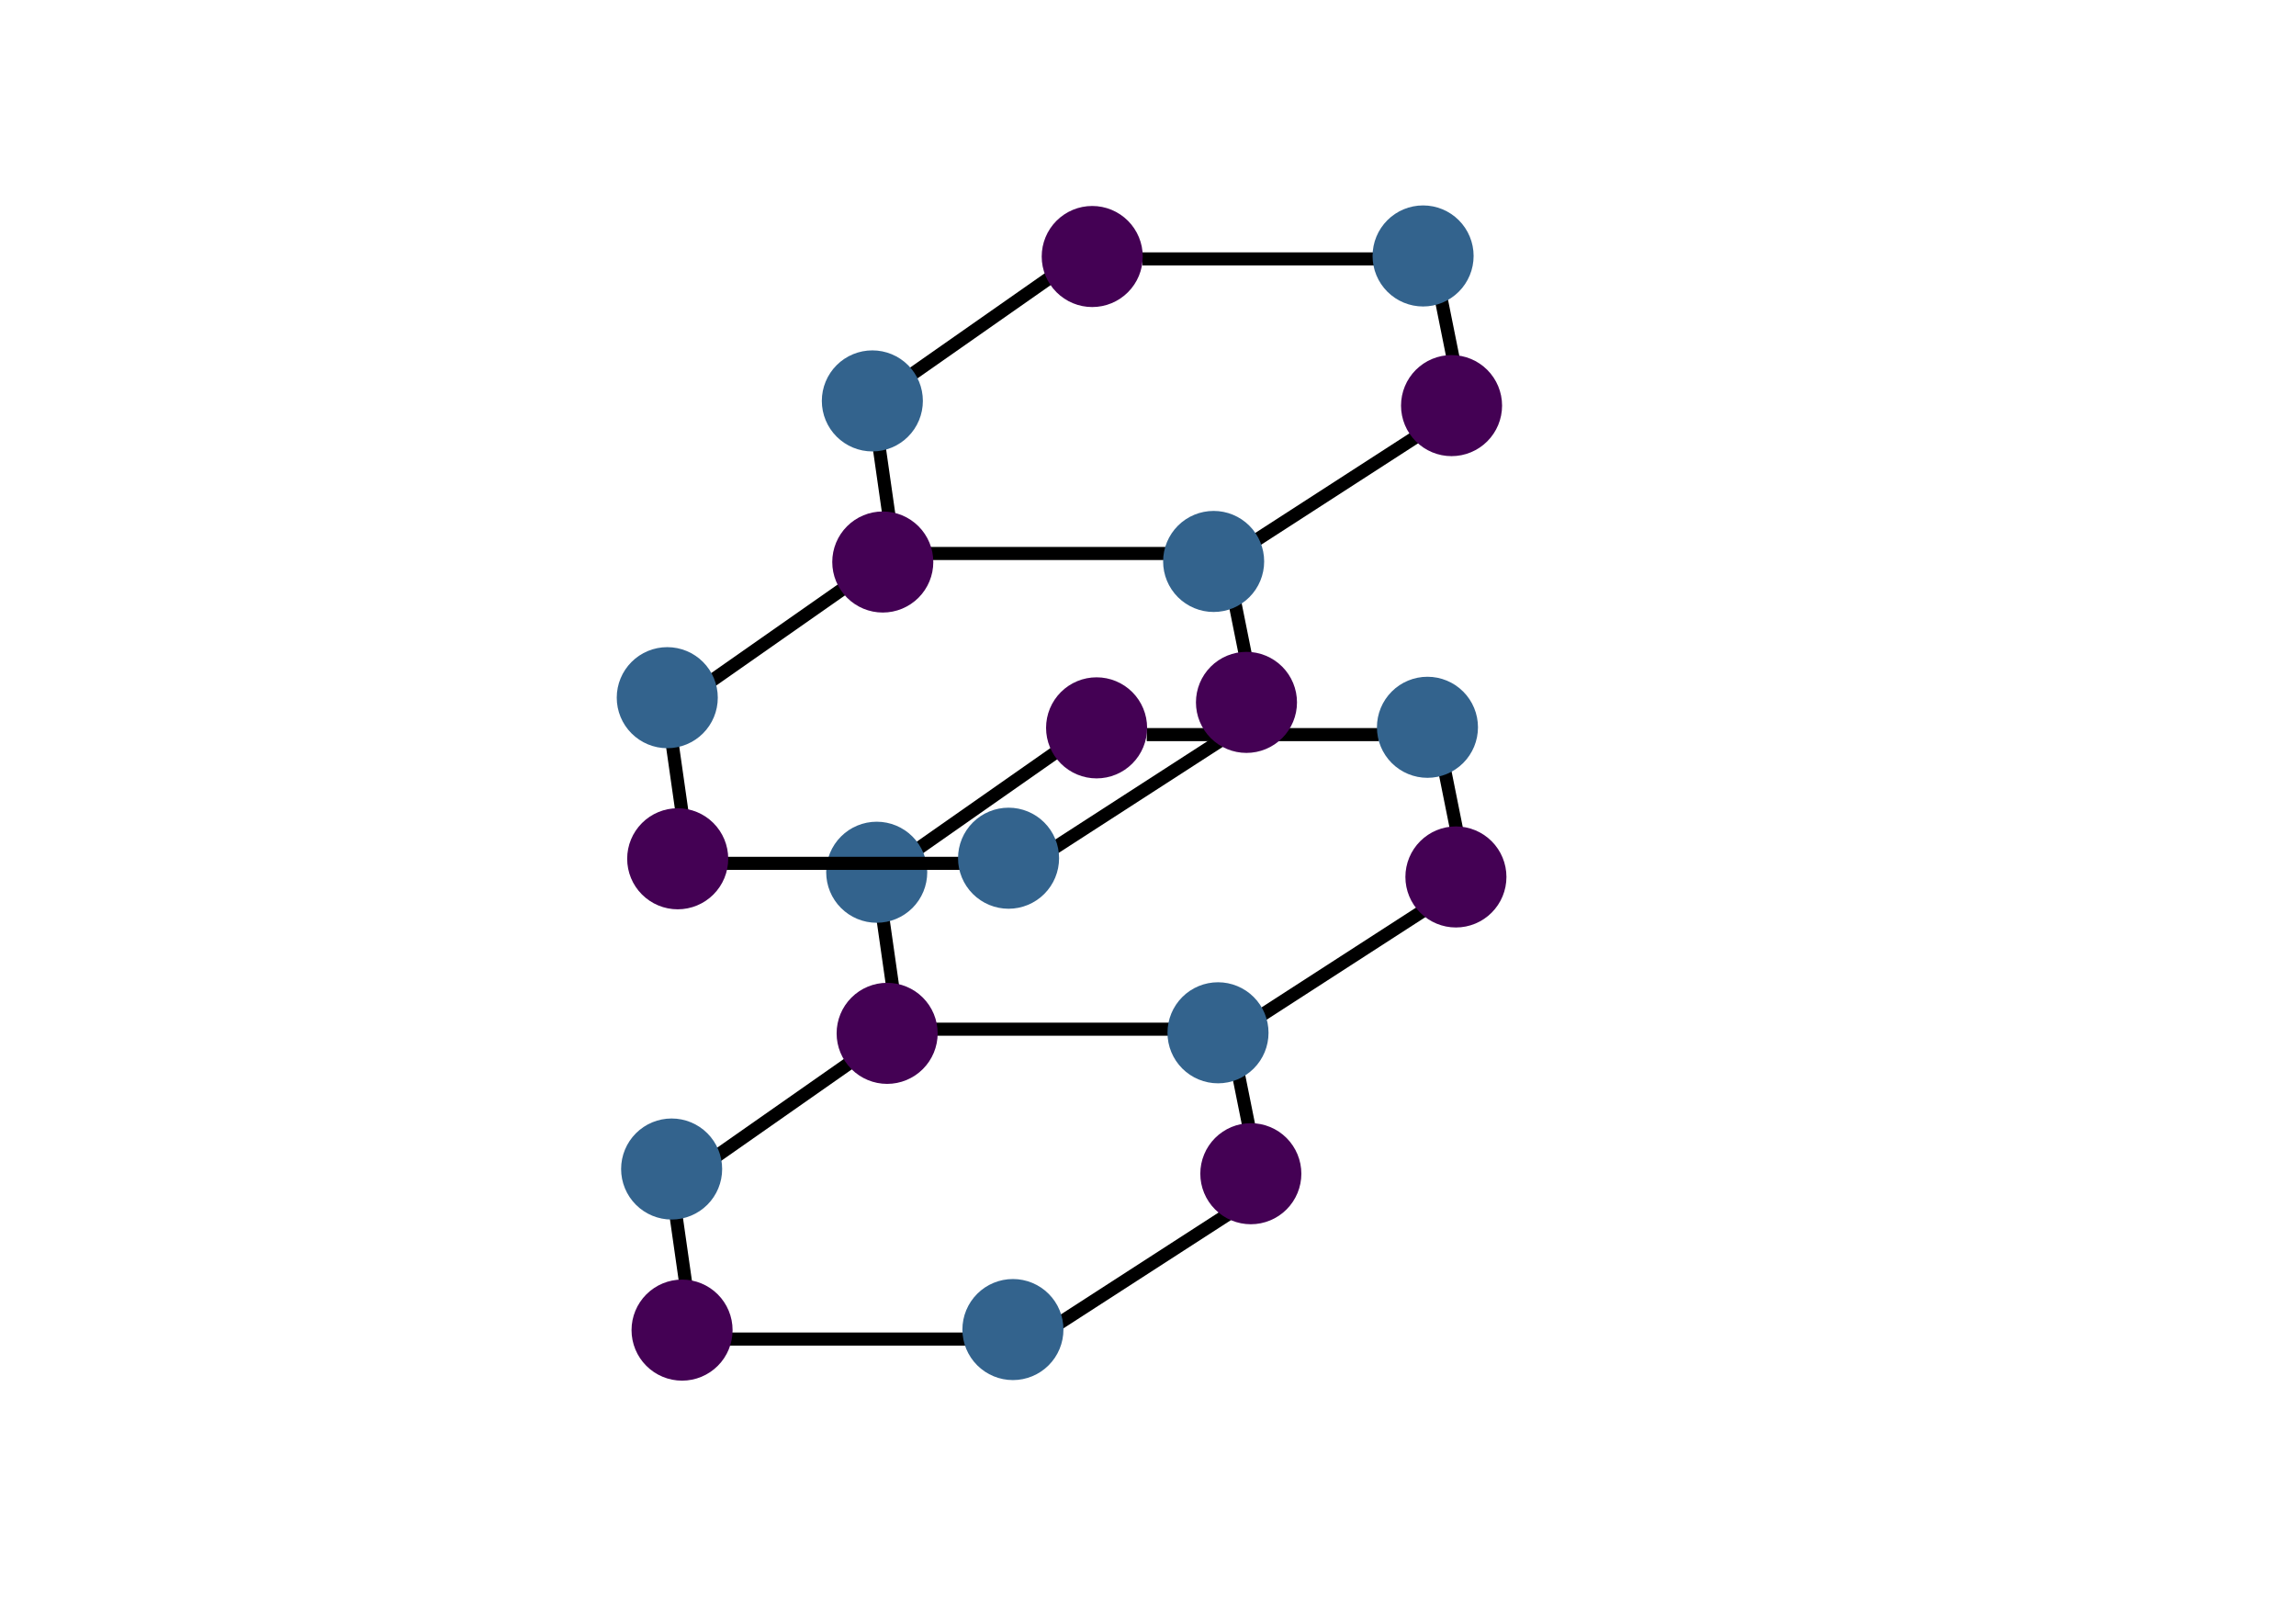 <?xml version="1.0" encoding="UTF-8" standalone="no"?>
<!-- Created with Inkscape (http://www.inkscape.org/) -->

<svg
   xmlns:dc="http://purl.org/dc/elements/1.1/"
   xmlns:cc="http://creativecommons.org/ns#"
   xmlns:rdf="http://www.w3.org/1999/02/22-rdf-syntax-ns#"
   xmlns:svg="http://www.w3.org/2000/svg"
   xmlns="http://www.w3.org/2000/svg"
   xmlns:sodipodi="http://sodipodi.sourceforge.net/DTD/sodipodi-0.dtd"
   xmlns:inkscape="http://www.inkscape.org/namespaces/inkscape"
   width="297mm"
   height="210mm"
   viewBox="0 0 1052.362 744.094"
   id="svg2"
   version="1.1"
   inkscape:version="0.91 r13725"
   sodipodi:docname="bilayer-hoppings.svg">
  <defs
     id="defs4" />
  <sodipodi:namedview
     id="base"
     pagecolor="#ffffff"
     bordercolor="#666666"
     borderopacity="1.0"
     inkscape:pageopacity="0.0"
     inkscape:pageshadow="2"
     inkscape:zoom="0.35"
     inkscape:cx="387.11604"
     inkscape:cy="137.38126"
     inkscape:document-units="px"
     inkscape:current-layer="layer4"
     showgrid="true"
     showguides="true"
     inkscape:guide-bbox="true"
     inkscape:window-width="1366"
     inkscape:window-height="704"
     inkscape:window-x="0"
     inkscape:window-y="27"
     inkscape:window-maximized="1">
    <inkscape:grid
       type="xygrid"
       id="grid4136" />
    <sodipodi:guide
       position="500,660"
       orientation="1,0"
       id="guide5099" />
    <sodipodi:guide
       position="650,670"
       orientation="1,0"
       id="guide5101" />
    <sodipodi:guide
       position="580,630"
       orientation="0,1"
       id="guide5245" />
    <sodipodi:guide
       position="610,490"
       orientation="0,1"
       id="guide5247" />
    <sodipodi:guide
       position="510,560"
       orientation="0,1"
       id="guide5249" />
  </sodipodi:namedview>
  <g
     inkscape:groupmode="layer"
     id="layer4"
     inkscape:label="Ebene 4">
    <path
       style="display:inline;fill:none;fill-rule:evenodd;stroke:#000000;stroke-width:6;stroke-linecap:butt;stroke-linejoin:miter;stroke-miterlimit:4;stroke-dasharray:none;stroke-opacity:1"
       d="m 525.607,336.648 106.429,0"
       id="path5167-8"
       inkscape:connector-curvature="0" />
    <path
       style="display:inline;fill:none;fill-rule:evenodd;stroke:#000000;stroke-width:6;stroke-linecap:butt;stroke-linejoin:miter;stroke-miterlimit:4;stroke-dasharray:none;stroke-opacity:1"
       d="m 426.324,471.648 113.5,0"
       id="path5167-4-5"
       inkscape:connector-curvature="0" />
    <path
       style="display:inline;fill:none;fill-rule:evenodd;stroke:#000000;stroke-width:6;stroke-linecap:butt;stroke-linejoin:miter;stroke-miterlimit:4;stroke-dasharray:none;stroke-opacity:1"
       d="m 402,402.094 100,-70"
       id="path5266-6"
       inkscape:connector-curvature="0" />
    <path
       style="display:inline;fill:none;fill-rule:evenodd;stroke:#000000;stroke-width:6;stroke-linecap:butt;stroke-linejoin:miter;stroke-miterlimit:4;stroke-dasharray:none;stroke-opacity:1"
       d="M 412,472.094 402,402.094"
       id="path5268-1"
       inkscape:connector-curvature="0" />
    <path
       style="display:inline;fill:none;fill-rule:evenodd;stroke:#000000;stroke-width:6;stroke-linecap:butt;stroke-linejoin:miter;stroke-miterlimit:4;stroke-dasharray:none;stroke-opacity:1"
       d="m 553.83,480.986 131.482,-84.926"
       id="path4743-1"
       inkscape:connector-curvature="0" />
    <path
       style="display:inline;fill:none;fill-rule:evenodd;stroke:#000000;stroke-width:6;stroke-linecap:butt;stroke-linejoin:miter;stroke-miterlimit:4;stroke-dasharray:none;stroke-opacity:1"
       d="M 673.105,407.443 658.895,336.746"
       id="path4745-5"
       inkscape:connector-curvature="0" />
    <path
       style="display:inline;fill:none;fill-rule:evenodd;stroke:#000000;stroke-width:6;stroke-linecap:butt;stroke-linejoin:miter;stroke-miterlimit:4;stroke-dasharray:none;stroke-opacity:1"
       d="m 332.324,613.648 113.5,0"
       id="path5167-4-4-9"
       inkscape:connector-curvature="0" />
    <path
       style="display:inline;fill:none;fill-rule:evenodd;stroke:#000000;stroke-width:6;stroke-linecap:butt;stroke-linejoin:miter;stroke-miterlimit:4;stroke-dasharray:none;stroke-opacity:1"
       d="m 308,544.095 100,-70"
       id="path5266-0-8"
       inkscape:connector-curvature="0" />
    <path
       style="display:inline;fill:none;fill-rule:evenodd;stroke:#000000;stroke-width:6;stroke-linecap:butt;stroke-linejoin:miter;stroke-miterlimit:4;stroke-dasharray:none;stroke-opacity:1"
       d="m 318,614.095 -10,-70"
       id="path5268-3-4"
       inkscape:connector-curvature="0" />
    <path
       style="display:inline;fill:none;fill-rule:evenodd;stroke:#000000;stroke-width:6;stroke-linecap:butt;stroke-linejoin:miter;stroke-miterlimit:4;stroke-dasharray:none;stroke-opacity:1"
       d="M 459.83,622.986 591.313,538.06"
       id="path4743-9-8"
       inkscape:connector-curvature="0" />
    <path
       style="display:inline;fill:none;fill-rule:evenodd;stroke:#000000;stroke-width:6;stroke-linecap:butt;stroke-linejoin:miter;stroke-miterlimit:4;stroke-dasharray:none;stroke-opacity:1"
       d="M 579.105,549.443 564.895,478.746"
       id="path4745-1-1"
       inkscape:connector-curvature="0" />
  </g>
  <g
     inkscape:groupmode="layer"
     id="layer2"
     inkscape:label="Ebene 3"
     style="display:inline">
    <path
       d="m 502.617,356.711 c 6.143,0 12.036,-2.441 16.376,-6.787 4.341,-4.34 6.782,-10.229 6.782,-16.371 0,-6.143 -2.441,-12.031 -6.782,-16.378 -4.34,-4.341 -10.234,-6.782 -16.376,-6.782 -6.143,0 -12.031,2.441 -16.372,6.782 -4.345,4.346 -6.782,10.235 -6.782,16.378 0,6.143 2.438,12.031 6.782,16.371 4.341,4.346 10.23,6.787 16.372,6.787 z"
       style="display:inline;fill:#440154;fill-opacity:1;fill-rule:nonzero;stroke:none"
       id="path96-3"
       inkscape:connector-curvature="0" />
    <path
       d="m 654.271,356.453 c 6.138,0 12.031,-2.441 16.371,-6.782 4.346,-4.341 6.782,-10.234 6.782,-16.378 0,-6.138 -2.436,-12.031 -6.782,-16.371 -4.34,-4.346 -10.234,-6.782 -16.371,-6.782 -6.144,0 -12.036,2.436 -16.378,6.782 -4.341,4.34 -6.782,10.234 -6.782,16.371 0,6.144 2.441,12.036 6.782,16.378 4.341,4.341 10.234,6.782 16.378,6.782 z"
       style="display:inline;fill:#33638d;fill-opacity:1;fill-rule:nonzero;stroke:none"
       id="path88-6"
       inkscape:connector-curvature="0" />
    <path
       d="m 401.842,422.881 c 6.138,0 12.031,-2.441 16.371,-6.782 4.346,-4.341 6.782,-10.234 6.782,-16.378 0,-6.138 -2.436,-12.031 -6.782,-16.371 -4.34,-4.346 -10.234,-6.782 -16.371,-6.782 -6.144,0 -12.036,2.436 -16.378,6.782 -4.341,4.34 -6.782,10.234 -6.782,16.371 0,6.144 2.441,12.036 6.782,16.378 4.341,4.341 10.234,6.782 16.378,6.782 z"
       style="display:inline;fill:#33638d;fill-opacity:1;fill-rule:nonzero;stroke:none"
       id="path88-8-5"
       inkscape:connector-curvature="0" />
    <path
       d="m 667.312,425.038 c 6.143,0 12.036,-2.441 16.376,-6.787 4.341,-4.34 6.782,-10.229 6.782,-16.371 0,-6.143 -2.441,-12.031 -6.782,-16.378 -4.34,-4.341 -10.234,-6.782 -16.376,-6.782 -6.143,0 -12.031,2.441 -16.372,6.782 -4.345,4.346 -6.782,10.235 -6.782,16.378 0,6.143 2.438,12.031 6.782,16.371 4.341,4.346 10.23,6.787 16.372,6.787 z"
       style="display:inline;fill:#440154;fill-opacity:1;fill-rule:nonzero;stroke:none"
       id="path96-4-6"
       inkscape:connector-curvature="0" />
    <path
       d="m 406.617,496.711 c 6.143,0 12.036,-2.441 16.376,-6.787 4.341,-4.34 6.782,-10.229 6.782,-16.371 0,-6.143 -2.441,-12.031 -6.782,-16.378 -4.34,-4.341 -10.234,-6.782 -16.376,-6.782 -6.143,0 -12.031,2.441 -16.372,6.782 -4.345,4.346 -6.782,10.235 -6.782,16.378 0,6.143 2.438,12.031 6.782,16.371 4.341,4.346 10.23,6.787 16.372,6.787 z"
       style="display:inline;fill:#440154;fill-opacity:1;fill-rule:nonzero;stroke:none"
       id="path96-7-3"
       inkscape:connector-curvature="0" />
    <path
       d="m 558.271,496.453 c 6.138,0 12.031,-2.441 16.371,-6.782 4.346,-4.341 6.782,-10.234 6.782,-16.378 0,-6.138 -2.436,-12.031 -6.782,-16.371 -4.34,-4.346 -10.234,-6.782 -16.371,-6.782 -6.144,0 -12.036,2.436 -16.378,6.782 -4.341,4.34 -6.782,10.234 -6.782,16.371 0,6.144 2.441,12.036 6.782,16.378 4.341,4.341 10.234,6.782 16.378,6.782 z"
       style="display:inline;fill:#33638d;fill-opacity:1;fill-rule:nonzero;stroke:none"
       id="path88-2-9"
       inkscape:connector-curvature="0" />
    <path
       d="m 307.842,558.881 c 6.138,0 12.031,-2.441 16.371,-6.782 4.346,-4.341 6.782,-10.234 6.782,-16.378 0,-6.138 -2.436,-12.031 -6.782,-16.371 -4.34,-4.346 -10.234,-6.782 -16.371,-6.782 -6.144,0 -12.036,2.436 -16.378,6.782 -4.341,4.34 -6.782,10.234 -6.782,16.371 0,6.144 2.441,12.036 6.782,16.378 4.341,4.341 10.234,6.782 16.378,6.782 z"
       style="display:inline;fill:#33638d;fill-opacity:1;fill-rule:nonzero;stroke:none"
       id="path88-8-0-4"
       inkscape:connector-curvature="0" />
    <path
       d="m 573.312,561.038 c 6.143,0 12.036,-2.441 16.376,-6.787 4.341,-4.34 6.782,-10.229 6.782,-16.371 0,-6.143 -2.441,-12.031 -6.782,-16.378 -4.34,-4.341 -10.234,-6.782 -16.376,-6.782 -6.143,0 -12.031,2.441 -16.372,6.782 -4.345,4.346 -6.782,10.235 -6.782,16.378 0,6.143 2.438,12.031 6.782,16.371 4.341,4.346 10.23,6.787 16.372,6.787 z"
       style="display:inline;fill:#440154;fill-opacity:1;fill-rule:nonzero;stroke:none"
       id="path96-4-5-8"
       inkscape:connector-curvature="0" />
    <path
       d="m 312.617,632.711 c 6.143,0 12.036,-2.441 16.376,-6.787 4.341,-4.34 6.782,-10.229 6.782,-16.371 0,-6.143 -2.441,-12.031 -6.782,-16.378 -4.34,-4.341 -10.234,-6.782 -16.376,-6.782 -6.143,0 -12.031,2.441 -16.372,6.782 -4.345,4.346 -6.782,10.235 -6.782,16.378 0,6.143 2.438,12.031 6.782,16.371 4.341,4.346 10.23,6.787 16.372,6.787 z"
       style="display:inline;fill:#440154;fill-opacity:1;fill-rule:nonzero;stroke:none"
       id="path96-7-6-1"
       inkscape:connector-curvature="0" />
    <path
       d="m 464.271,632.453 c 6.138,0 12.031,-2.441 16.371,-6.782 4.346,-4.341 6.782,-10.234 6.782,-16.378 0,-6.138 -2.436,-12.031 -6.782,-16.371 -4.34,-4.346 -10.234,-6.782 -16.371,-6.782 -6.144,0 -12.036,2.436 -16.378,6.782 -4.341,4.34 -6.782,10.234 -6.782,16.371 0,6.144 2.441,12.036 6.782,16.378 4.341,4.341 10.234,6.782 16.378,6.782 z"
       style="display:inline;fill:#33638d;fill-opacity:1;fill-rule:nonzero;stroke:none"
       id="path88-2-6-2"
       inkscape:connector-curvature="0" />
  </g>
  <g
     inkscape:groupmode="layer"
     id="layer3"
     inkscape:label="Ebene 2"
     style="display:inline"
     sodipodi:insensitive="true">
    <path
       style="display:inline;fill:none;fill-rule:evenodd;stroke:#000000;stroke-width:6;stroke-linecap:butt;stroke-linejoin:miter;stroke-miterlimit:4;stroke-dasharray:none;stroke-opacity:1"
       d="m 523.607,118.648 106.429,0"
       id="path5167"
       inkscape:connector-curvature="0" />
    <path
       style="display:inline;fill:none;fill-rule:evenodd;stroke:#000000;stroke-width:6;stroke-linecap:butt;stroke-linejoin:miter;stroke-miterlimit:4;stroke-dasharray:none;stroke-opacity:1"
       d="m 424.324,253.648 113.5,0"
       id="path5167-4"
       inkscape:connector-curvature="0" />
    <path
       style="fill:none;fill-rule:evenodd;stroke:#000000;stroke-width:6;stroke-linecap:butt;stroke-linejoin:miter;stroke-miterlimit:4;stroke-dasharray:none;stroke-opacity:1"
       d="m 400,184.094 100,-70"
       id="path5266"
       inkscape:connector-curvature="0" />
    <path
       style="fill:none;fill-rule:evenodd;stroke:#000000;stroke-width:6;stroke-linecap:butt;stroke-linejoin:miter;stroke-miterlimit:4;stroke-dasharray:none;stroke-opacity:1"
       d="m 410,254.094 -10,-70"
       id="path5268"
       inkscape:connector-curvature="0" />
    <path
       style="fill:none;fill-rule:evenodd;stroke:#000000;stroke-width:6;stroke-linecap:butt;stroke-linejoin:miter;stroke-miterlimit:4;stroke-dasharray:none;stroke-opacity:1"
       d="M 551.83,262.986 683.313,178.06"
       id="path4743"
       inkscape:connector-curvature="0" />
    <path
       style="fill:none;fill-rule:evenodd;stroke:#000000;stroke-width:6;stroke-linecap:butt;stroke-linejoin:miter;stroke-miterlimit:4;stroke-dasharray:none;stroke-opacity:1"
       d="M 671.105,189.443 656.895,118.746"
       id="path4745"
       inkscape:connector-curvature="0" />
    <path
       style="display:inline;fill:none;fill-rule:evenodd;stroke:#000000;stroke-width:6;stroke-linecap:butt;stroke-linejoin:miter;stroke-miterlimit:4;stroke-dasharray:none;stroke-opacity:1"
       d="m 330.324,395.648 113.5,0"
       id="path5167-4-4"
       inkscape:connector-curvature="0" />
    <path
       style="display:inline;fill:none;fill-rule:evenodd;stroke:#000000;stroke-width:6;stroke-linecap:butt;stroke-linejoin:miter;stroke-miterlimit:4;stroke-dasharray:none;stroke-opacity:1"
       d="m 306,326.094 100,-70"
       id="path5266-0"
       inkscape:connector-curvature="0" />
    <path
       style="display:inline;fill:none;fill-rule:evenodd;stroke:#000000;stroke-width:6;stroke-linecap:butt;stroke-linejoin:miter;stroke-miterlimit:4;stroke-dasharray:none;stroke-opacity:1"
       d="m 316,396.094 -10,-70"
       id="path5268-3"
       inkscape:connector-curvature="0" />
    <path
       style="display:inline;fill:none;fill-rule:evenodd;stroke:#000000;stroke-width:6;stroke-linecap:butt;stroke-linejoin:miter;stroke-miterlimit:4;stroke-dasharray:none;stroke-opacity:1"
       d="M 457.83,404.986 589.313,320.06"
       id="path4743-9"
       inkscape:connector-curvature="0" />
    <path
       style="display:inline;fill:none;fill-rule:evenodd;stroke:#000000;stroke-width:6;stroke-linecap:butt;stroke-linejoin:miter;stroke-miterlimit:4;stroke-dasharray:none;stroke-opacity:1"
       d="M 577.105,331.443 562.895,260.746"
       id="path4745-1"
       inkscape:connector-curvature="0" />
  </g>
  <g
     inkscape:label="Ebene 1"
     inkscape:groupmode="layer"
     id="layer1"
     transform="translate(0,-308.268)"
     style="display:inline"
     sodipodi:insensitive="true">
    <path
       d="m 500.617,448.978 c 6.143,0 12.036,-2.441 16.376,-6.787 4.341,-4.34 6.782,-10.229 6.782,-16.371 0,-6.143 -2.441,-12.031 -6.782,-16.378 -4.34,-4.341 -10.234,-6.782 -16.376,-6.782 -6.143,0 -12.031,2.441 -16.372,6.782 -4.345,4.346 -6.782,10.235 -6.782,16.378 0,6.143 2.438,12.031 6.782,16.371 4.341,4.346 10.23,6.787 16.372,6.787 z"
       style="fill:#440154;fill-opacity:1;fill-rule:nonzero;stroke:none"
       id="path96"
       inkscape:connector-curvature="0" />
    <path
       d="m 652.271,448.721 c 6.138,0 12.031,-2.441 16.371,-6.782 4.346,-4.341 6.782,-10.234 6.782,-16.378 0,-6.138 -2.436,-12.031 -6.782,-16.371 -4.34,-4.346 -10.234,-6.782 -16.371,-6.782 -6.144,0 -12.036,2.436 -16.378,6.782 -4.341,4.34 -6.782,10.234 -6.782,16.371 0,6.144 2.441,12.036 6.782,16.378 4.341,4.341 10.234,6.782 16.378,6.782 z"
       style="fill:#33638d;fill-opacity:1;fill-rule:nonzero;stroke:none"
       id="path88"
       inkscape:connector-curvature="0" />
    <path
       d="m 399.842,515.149 c 6.138,0 12.031,-2.441 16.371,-6.782 4.346,-4.341 6.782,-10.234 6.782,-16.378 0,-6.138 -2.436,-12.031 -6.782,-16.371 -4.34,-4.346 -10.234,-6.782 -16.371,-6.782 -6.144,0 -12.036,2.436 -16.378,6.782 -4.341,4.34 -6.782,10.234 -6.782,16.371 0,6.144 2.441,12.036 6.782,16.378 4.341,4.341 10.234,6.782 16.378,6.782 z"
       style="display:inline;fill:#33638d;fill-opacity:1;fill-rule:nonzero;stroke:none"
       id="path88-8"
       inkscape:connector-curvature="0" />
    <path
       d="m 665.312,517.305 c 6.143,0 12.036,-2.441 16.376,-6.787 4.341,-4.34 6.782,-10.229 6.782,-16.371 0,-6.143 -2.441,-12.031 -6.782,-16.378 -4.34,-4.341 -10.234,-6.782 -16.376,-6.782 -6.143,0 -12.031,2.441 -16.372,6.782 -4.345,4.346 -6.782,10.235 -6.782,16.378 0,6.143 2.438,12.031 6.782,16.371 4.341,4.346 10.23,6.787 16.372,6.787 z"
       style="display:inline;fill:#440154;fill-opacity:1;fill-rule:nonzero;stroke:none"
       id="path96-4"
       inkscape:connector-curvature="0" />
    <path
       d="m 404.617,588.978 c 6.143,0 12.036,-2.441 16.376,-6.787 4.341,-4.34 6.782,-10.229 6.782,-16.371 0,-6.143 -2.441,-12.031 -6.782,-16.378 -4.34,-4.341 -10.234,-6.782 -16.376,-6.782 -6.143,0 -12.031,2.441 -16.372,6.782 -4.345,4.346 -6.782,10.235 -6.782,16.378 0,6.143 2.438,12.031 6.782,16.371 4.341,4.346 10.23,6.787 16.372,6.787 z"
       style="display:inline;fill:#440154;fill-opacity:1;fill-rule:nonzero;stroke:none"
       id="path96-7"
       inkscape:connector-curvature="0" />
    <path
       d="m 556.271,588.721 c 6.138,0 12.031,-2.441 16.371,-6.782 4.346,-4.341 6.782,-10.234 6.782,-16.378 0,-6.138 -2.436,-12.031 -6.782,-16.371 -4.34,-4.346 -10.234,-6.782 -16.371,-6.782 -6.144,0 -12.036,2.436 -16.378,6.782 -4.341,4.34 -6.782,10.234 -6.782,16.371 0,6.144 2.441,12.036 6.782,16.378 4.341,4.341 10.234,6.782 16.378,6.782 z"
       style="display:inline;fill:#33638d;fill-opacity:1;fill-rule:nonzero;stroke:none"
       id="path88-2"
       inkscape:connector-curvature="0" />
    <path
       d="m 305.842,651.149 c 6.138,0 12.031,-2.441 16.371,-6.782 4.346,-4.341 6.782,-10.234 6.782,-16.378 0,-6.138 -2.436,-12.031 -6.782,-16.371 -4.34,-4.346 -10.234,-6.782 -16.371,-6.782 -6.144,0 -12.036,2.436 -16.378,6.782 -4.341,4.34 -6.782,10.234 -6.782,16.371 0,6.144 2.441,12.036 6.782,16.378 4.341,4.341 10.234,6.782 16.378,6.782 z"
       style="display:inline;fill:#33638d;fill-opacity:1;fill-rule:nonzero;stroke:none"
       id="path88-8-0"
       inkscape:connector-curvature="0" />
    <path
       d="m 571.312,653.305 c 6.143,0 12.036,-2.441 16.376,-6.787 4.341,-4.34 6.782,-10.229 6.782,-16.371 0,-6.143 -2.441,-12.031 -6.782,-16.378 -4.34,-4.341 -10.234,-6.782 -16.376,-6.782 -6.143,0 -12.031,2.441 -16.372,6.782 -4.345,4.346 -6.782,10.235 -6.782,16.378 0,6.143 2.438,12.031 6.782,16.371 4.341,4.346 10.23,6.787 16.372,6.787 z"
       style="display:inline;fill:#440154;fill-opacity:1;fill-rule:nonzero;stroke:none"
       id="path96-4-5"
       inkscape:connector-curvature="0" />
    <path
       d="m 310.617,724.978 c 6.143,0 12.036,-2.441 16.376,-6.787 4.341,-4.34 6.782,-10.229 6.782,-16.371 0,-6.143 -2.441,-12.031 -6.782,-16.378 -4.34,-4.341 -10.234,-6.782 -16.376,-6.782 -6.143,0 -12.031,2.441 -16.372,6.782 -4.345,4.346 -6.782,10.235 -6.782,16.378 0,6.143 2.438,12.031 6.782,16.371 4.341,4.346 10.23,6.787 16.372,6.787 z"
       style="display:inline;fill:#440154;fill-opacity:1;fill-rule:nonzero;stroke:none"
       id="path96-7-6"
       inkscape:connector-curvature="0" />
    <path
       d="m 462.271,724.721 c 6.138,0 12.031,-2.441 16.371,-6.782 4.346,-4.341 6.782,-10.234 6.782,-16.378 0,-6.138 -2.436,-12.031 -6.782,-16.371 -4.34,-4.346 -10.234,-6.782 -16.371,-6.782 -6.144,0 -12.036,2.436 -16.378,6.782 -4.341,4.34 -6.782,10.234 -6.782,16.371 0,6.144 2.441,12.036 6.782,16.378 4.341,4.341 10.234,6.782 16.378,6.782 z"
       style="display:inline;fill:#33638d;fill-opacity:1;fill-rule:nonzero;stroke:none"
       id="path88-2-6"
       inkscape:connector-curvature="0" />
  </g>
</svg>
